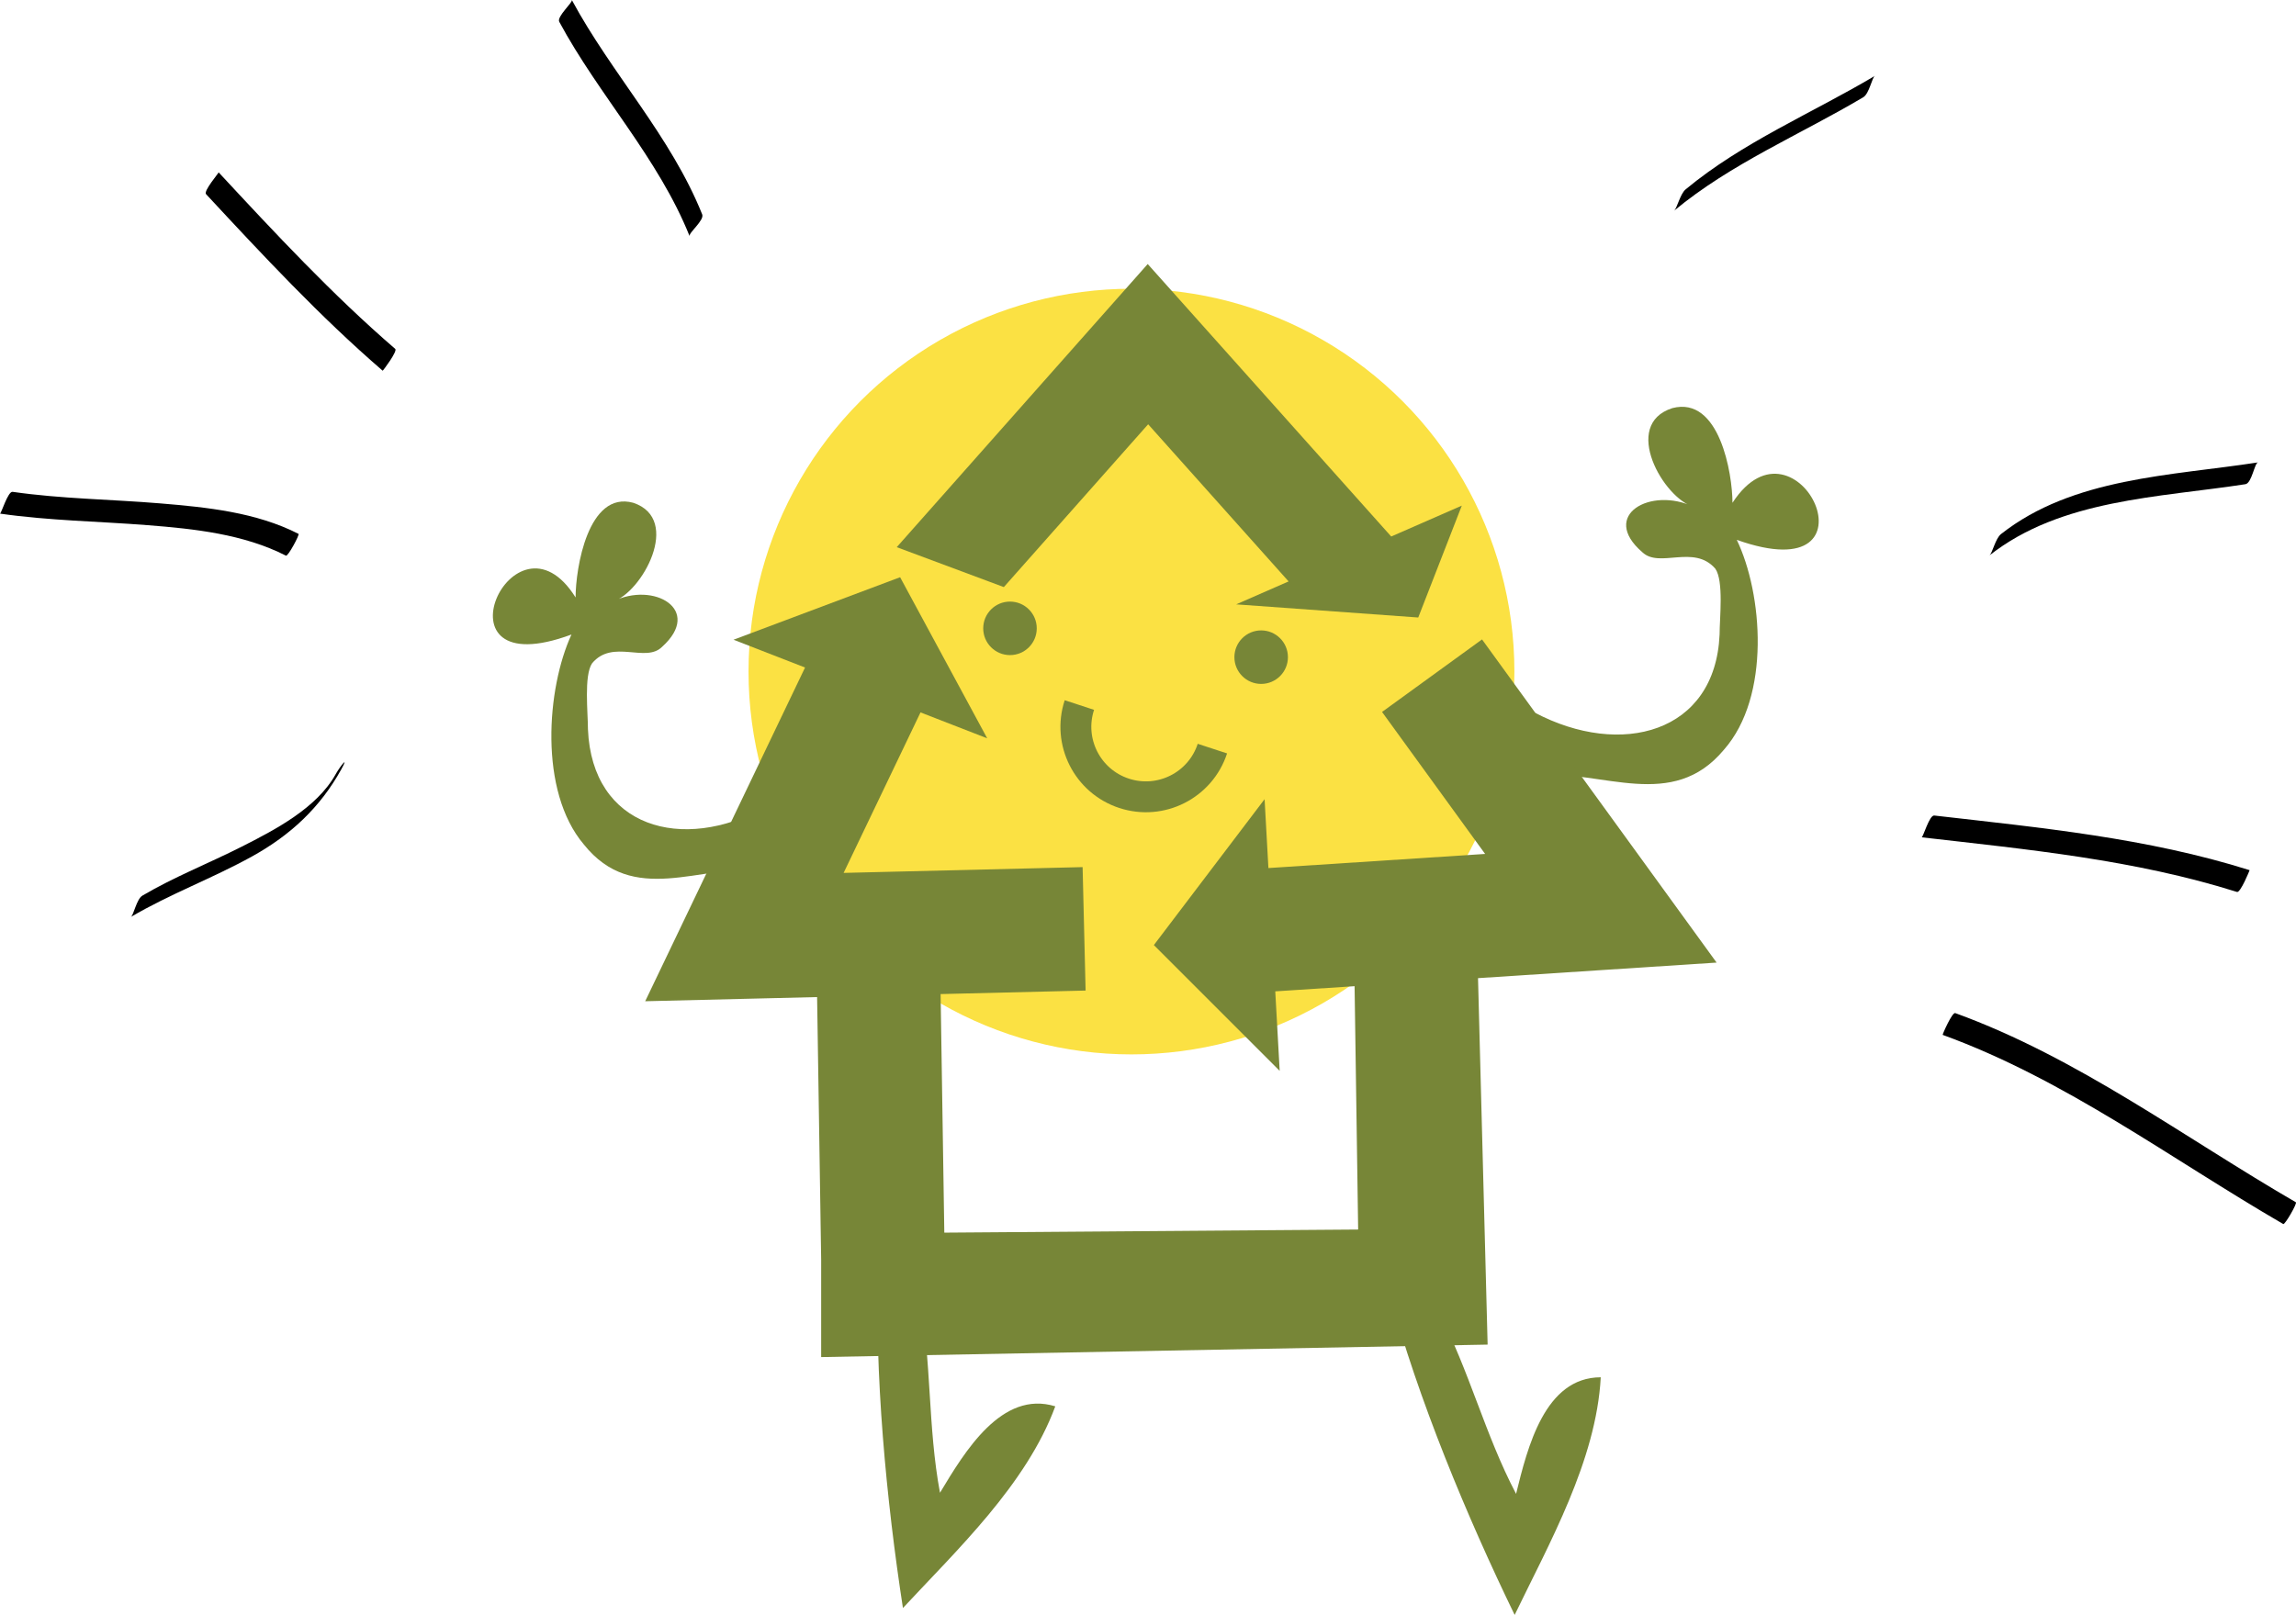 <?xml version="1.0" encoding="utf-8"?>
<!-- Generator: Adobe Illustrator 12.0.0, SVG Export Plug-In . SVG Version: 6.00 Build 51448)  -->
<!DOCTYPE svg PUBLIC "-//W3C//DTD SVG 1.1//EN" "http://www.w3.org/Graphics/SVG/1.1/DTD/svg11.dtd">
<svg  version="1.1" id="Layer_1" xmlns="http://www.w3.org/2000/svg" xmlns:xlink="http://www.w3.org/1999/xlink" width="628.295" height="442.047"
	 viewBox="0 0 628.295 442.047" overflow="visible" enable-background="new 0 0 628.295 442.047" xml:space="preserve">
<circle fill="#FBE143" cx="309.622" cy="183.826" r="104.789"/>
<g>
	<path fill="#778637" d="M240.326,345.512c-1.128,30.422,2.253,65.352,6.76,94.646c14.647-15.773,33.804-33.803,41.689-55.209
		c-14.647-4.508-24.788,12.393-31.548,23.66c-3.381-18.027-2.254-36.057-5.635-54.084"/>
</g>
<g>
	<path fill="#778637" d="M380.12,353.6c7.893,29.4,21.419,61.783,34.362,88.447c9.347-19.391,22.336-42.266,23.561-65.047
		c-15.324,0.012-20.032,19.15-23.171,31.91c-8.545-16.23-12.783-33.789-21.326-50.02"/>
</g>
<g>
	<path fill="#778637" d="M209.341,237.908c-18.028-1.127-36.057,10.141-49.578-6.761c-12.394-14.648-10.141-42.818-3.38-57.464
		c-39.436,14.646-15.774-37.183,1.127-10.141c0-7.888,3.38-29.297,15.774-25.917c13.521,4.508,2.254,24.789-5.633,27.042
		c11.267-5.633,24.788,2.255,13.521,12.396c-4.507,4.506-13.521-2.255-19.155,4.506c-2.254,3.38-1.126,13.521-1.126,18.028
		c1.126,27.042,25.915,33.803,48.45,21.409"/>
</g>
<g>
	<path fill="#778637" d="M420.045,211.995c18.796-1.129,37.595,10.141,51.693-6.761c12.924-14.65,10.577-42.818,3.526-57.464
		c41.12,14.646,16.448-37.183-1.176-10.141c0-7.89-3.525-29.297-16.449-25.917c-14.099,4.506-2.35,24.788,5.873,27.042
		c-11.748-5.635-25.848,2.255-14.099,12.396c4.704,4.506,14.099-2.255,19.975,4.506c2.35,3.38,1.175,13.521,1.175,18.027
		c-1.175,27.042-27.022,33.803-50.519,21.411"/>
</g>
<g>
	<g>
		<polygon fill="#778637" points="380.703,146.857 328.751,88.707 314.07,72.271 299.478,88.738 245.392,149.774 274.696,160.702 
			314.189,116.134 352.62,159.151 338.281,165.429 388.101,169.027 400.019,138.402 		"/>
	</g>
</g>
<path fill="none" stroke="#778637" stroke-width="8.451" d="M331.771,204.914c-3.294,10.055-14.113,15.531-24.167,12.237
	c-10.053-3.292-15.531-14.112-12.236-24.165"/>
<circle fill="#778637" cx="276.381" cy="171.995" r="7.324"/>
<circle fill="#778637" cx="345.114" cy="179.882" r="7.324"/>
<g>
	<g>
		<g>
			<path fill="none" d="M190.432,61.665c-8.055-20.711-25.315-39.121-35.671-58.683"/>
			<path d="M192.153,58.683C183.563,37.241,167.353,20.184,156.482,0c0.335,0.623-4.196,4.565-3.443,5.964
				c10.871,20.184,27.08,37.241,35.671,58.683C188.359,63.771,192.807,60.314,192.153,58.683L192.153,58.683z"/>
		</g>
	</g>
	<g>
		<g>
			<path fill="none" d="M106.434,98.487C90.325,84.679,73.063,66.27,58.105,50.16"/>
			<path d="M108.155,95.505C90.895,80.609,75.324,63.863,59.827,47.178c0.1,0.108-4.218,5.13-3.443,5.964
				c15.498,16.684,31.068,33.431,48.329,48.327C104.788,101.534,108.85,96.105,108.155,95.505L108.155,95.505z"/>
		</g>
	</g>
	<g>
		<g>
			<path fill="none" d="M79.968,149.115c-19.561-10.355-55.231-8.055-78.246-11.506"/>
			<path d="M81.689,146.133c-11.59-5.917-25.045-7.279-37.828-8.342c-13.462-1.119-27.032-1.234-40.418-3.164
				c-1.279-0.184-3.117,6.011-3.443,5.964c13.38,1.929,26.957,2.105,40.418,3.164c12.765,1.004,26.266,2.439,37.828,8.342
				C78.808,152.383,82.05,146.317,81.689,146.133L81.689,146.133z"/>
		</g>
	</g>
	<g>
		<g>
			<path fill="none" d="M92.625,211.252c-10.355,19.561-37.972,26.466-55.233,36.821"/>
			<path d="M91.88,211.878c-5.158,9.319-16.645,15.275-25.769,19.892c-9,4.555-18.433,8.252-27.139,13.382
				c-1.624,0.957-2.393,5.389-3.161,5.842c10.678-6.293,22.39-10.59,33.224-16.601c10.442-5.794,18.551-13.317,24.335-23.768
				C95.71,206.398,92.941,209.961,91.88,211.878L91.88,211.878z"/>
		</g>
	</g>
	<g>
		<g>
			<path fill="none" d="M459.687,54.762c14.959-12.656,34.519-20.71,51.78-31.069"/>
			<path d="M458.105,57.683c15.593-12.944,34.482-20.791,51.78-31.069c1.623-0.964,2.391-5.383,3.162-5.842
				c-17.299,10.278-36.188,18.125-51.78,31.069C459.742,53.107,458.954,56.978,458.105,57.683L458.105,57.683z"/>
		</g>
	</g>
	<g>
		<g>
			<path fill="none" d="M545.985,149.115c18.411-14.957,48.329-16.109,70.191-19.56"/>
			<path d="M544.404,152.036c19.581-15.435,46.467-15.849,70.051-19.499c1.752-0.271,2.489-5.816,3.443-5.964
				c-23.691,3.667-50.66,4.114-70.332,19.621C546.019,147.414,545.246,151.373,544.404,152.036L544.404,152.036z"/>
		</g>
	</g>
	<g>
		<g>
			<path fill="none" d="M527.575,226.211c29.918,3.453,57.532,5.753,86.301,14.957"/>
			<path d="M525.854,229.193c29.076,3.338,58.253,6.118,86.301,14.957c0.934,0.294,3.475-5.954,3.443-5.964
				c-28.048-8.838-57.225-11.619-86.301-14.957C527.961,223.076,526.245,229.238,525.854,229.193L525.854,229.193z"/>
		</g>
	</g>
	<g>
		<g>
			<path fill="none" d="M533.329,280.291c32.218,11.508,63.286,34.522,93.203,51.78"/>
			<path d="M531.607,283.272c33.604,12.209,62.507,33.988,93.203,51.781c0.445,0.258,3.895-5.701,3.443-5.963
				c-30.696-17.795-59.6-39.572-93.203-51.781C534.213,277.005,531.485,283.229,531.607,283.272L531.607,283.272z"/>
		</g>
	</g>
</g>
<polygon fill="#778637" points="439.171,265.48 469.745,263.486 451.751,238.688 405.553,175.027 378.194,194.879 406.396,233.744 
	347.099,237.609 346.052,218.755 315.755,258.691 350.184,293.122 348.974,271.362 370.678,269.946 371.656,336.555 
	258.408,337.405 257.396,272.105 297.074,271.143 296.253,237.35 230.856,238.936 251.896,195.003 270.147,202.099 246.313,158 
	200.729,175.111 220.3,182.72 188.463,249.202 176.557,274.066 204.117,273.397 223.597,272.925 224.71,344.776 224.71,371.469 
	407.085,368.051 404.457,267.744 "/>
</svg>

